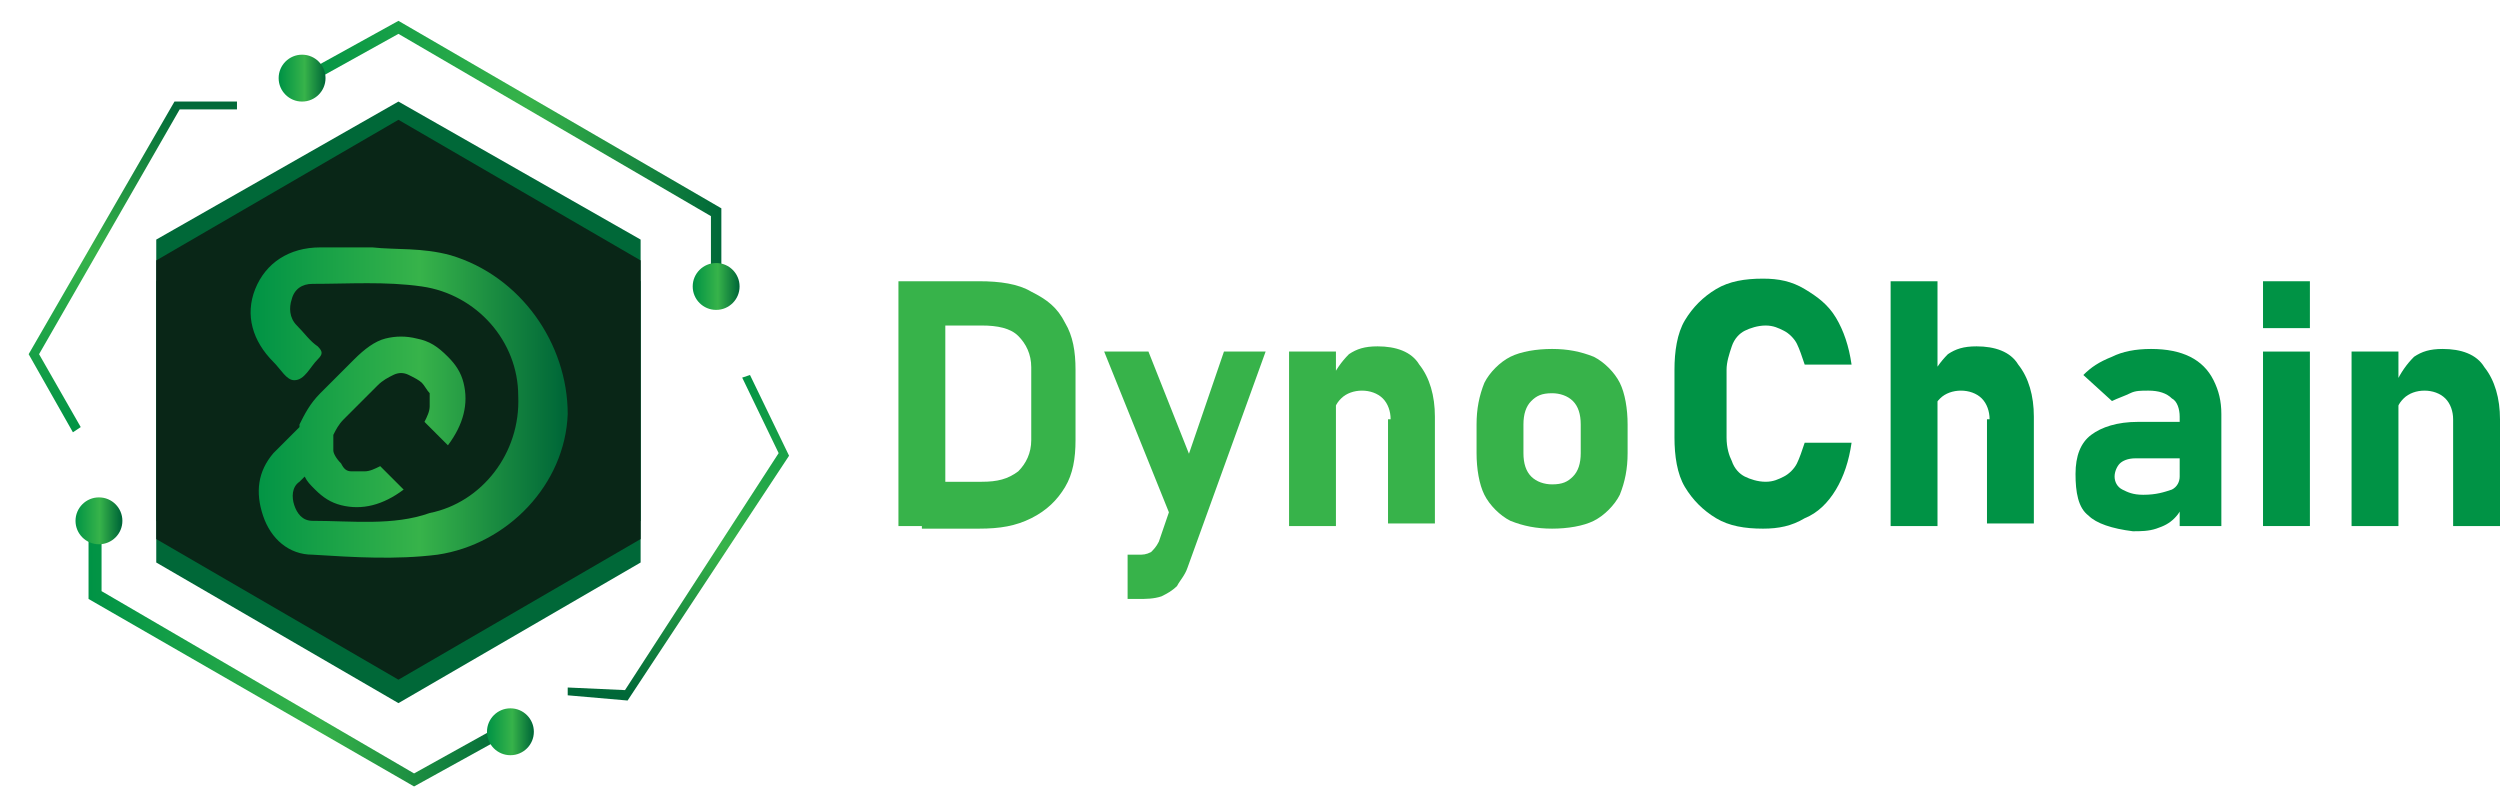 <?xml version="1.0" encoding="utf-8"?>
<!-- Generator: Adobe Illustrator 26.3.1, SVG Export Plug-In . SVG Version: 6.00 Build 0)  -->
<svg version="1.1" id="Layer_1" xmlns="http://www.w3.org/2000/svg" xmlns:xlink="http://www.w3.org/1999/xlink" x="0px" y="0px"
	 viewBox="0 0 96 31" style="enable-background:new 0 0 96 31;" xml:space="preserve">
<style type="text/css">
	.st0{fill:#37B34A;}
	.st1{fill:#009345;}
	.st2{fill:#006838;}
	.st3{fill:#092617;}
	.st4{fill:url(#SVGID_1_);}
	.st5{fill:url(#SVGID_00000047755459849461909990000005716340860043901879_);}
	.st6{fill:url(#SVGID_00000088120413189250497820000016594342981528876444_);}
	.st7{fill:url(#SVGID_00000055687564948145039440000004213005146207808191_);}
	.st8{fill:url(#SVGID_00000016779286130453519780000007404082739831147665_);}
	.st9{fill:url(#SVGID_00000060746429777031729180000007569053119453783688_);}
	.st10{fill:url(#SVGID_00000004521368584675112760000004966133473384279482_);}
	.st11{fill:url(#SVGID_00000005969339837236798270000006528774396734112142_);}
	.st12{fill:url(#SVGID_00000114071513993799131170000000236832773551313808_);}
</style>
<g>
	<g>
		<g>
			<path class="st0" d="M34.5,10.8h1.8v9.4h-1.8V10.8z M35.4,18.5h2.3c0.6,0,1-0.1,1.4-0.4c0.3-0.3,0.5-0.7,0.5-1.2v-2.8
				c0-0.5-0.2-0.9-0.5-1.2c-0.3-0.3-0.8-0.4-1.4-0.4h-2.3v-1.7h2.2c0.8,0,1.5,0.1,2,0.4c0.6,0.3,1,0.6,1.3,1.2
				c0.3,0.5,0.4,1.1,0.4,1.8v2.7c0,0.7-0.1,1.3-0.4,1.8c-0.3,0.5-0.7,0.9-1.3,1.2c-0.6,0.3-1.2,0.4-2,0.4h-2.2V18.5z"/>
			<path class="st0" d="M42.4,13.5h1.7l2.3,5.8l-1.1,1.4L42.4,13.5z M48.6,13.5l-3,8.3c-0.1,0.3-0.3,0.5-0.4,0.7
				c-0.2,0.2-0.4,0.3-0.6,0.4C44.3,23,44,23,43.7,23h-0.4v-1.7h0.4c0.2,0,0.3,0,0.5-0.1c0.1-0.1,0.2-0.2,0.3-0.4l2.5-7.3H48.6z"/>
			<path class="st0" d="M49.5,13.5h1.8v6.7h-1.8V13.5z M53.4,16.1c0-0.3-0.1-0.6-0.3-0.8c-0.2-0.2-0.5-0.3-0.8-0.3
				c-0.3,0-0.6,0.1-0.8,0.3c-0.2,0.2-0.3,0.4-0.3,0.8l-0.1-1.5c0.2-0.4,0.4-0.7,0.7-1c0.3-0.2,0.6-0.3,1.1-0.3
				c0.7,0,1.3,0.2,1.6,0.7c0.4,0.5,0.6,1.2,0.6,2v4.1h-1.8V16.1z"/>
			<path class="st0" d="M58,20c-0.4-0.2-0.8-0.6-1-1c-0.2-0.4-0.3-1-0.3-1.6v-1.1c0-0.6,0.1-1.1,0.3-1.6c0.2-0.4,0.6-0.8,1-1
				c0.4-0.2,1-0.3,1.6-0.3c0.6,0,1.1,0.1,1.6,0.3c0.4,0.2,0.8,0.6,1,1c0.2,0.4,0.3,1,0.3,1.6v1.1c0,0.6-0.1,1.1-0.3,1.6
				c-0.2,0.4-0.6,0.8-1,1c-0.4,0.2-1,0.3-1.6,0.3C59,20.3,58.5,20.2,58,20z M60.4,18.3c0.2-0.2,0.3-0.5,0.3-0.9v-1.1
				c0-0.4-0.1-0.7-0.3-0.9c-0.2-0.2-0.5-0.3-0.8-0.3c-0.4,0-0.6,0.1-0.8,0.3c-0.2,0.2-0.3,0.5-0.3,0.9v1.1c0,0.4,0.1,0.7,0.3,0.9
				c0.2,0.2,0.5,0.3,0.8,0.3C60,18.6,60.2,18.5,60.4,18.3z"/>
		</g>
		<g>
			<path class="st1" d="M65.9,19.9c-0.5-0.3-0.9-0.7-1.2-1.2c-0.3-0.5-0.4-1.2-0.4-1.9v-2.6c0-0.7,0.1-1.4,0.4-1.9
				c0.3-0.5,0.7-0.9,1.2-1.2c0.5-0.3,1.1-0.4,1.8-0.4c0.6,0,1.1,0.1,1.6,0.4c0.5,0.3,0.9,0.6,1.2,1.1c0.3,0.5,0.5,1.1,0.6,1.8h-1.8
				c-0.1-0.3-0.2-0.6-0.3-0.8c-0.1-0.2-0.3-0.4-0.5-0.5c-0.2-0.1-0.4-0.2-0.7-0.2c-0.3,0-0.6,0.1-0.8,0.2c-0.2,0.1-0.4,0.3-0.5,0.6
				c-0.1,0.3-0.2,0.6-0.2,0.9v2.6c0,0.4,0.1,0.7,0.2,0.9c0.1,0.3,0.3,0.5,0.5,0.6c0.2,0.1,0.5,0.2,0.8,0.2c0.3,0,0.5-0.1,0.7-0.2
				c0.2-0.1,0.4-0.3,0.5-0.5c0.1-0.2,0.2-0.5,0.3-0.8h1.8c-0.1,0.7-0.3,1.3-0.6,1.8c-0.3,0.5-0.7,0.9-1.2,1.1
				c-0.5,0.3-1,0.4-1.6,0.4C67,20.3,66.4,20.2,65.9,19.9z"/>
			<path class="st1" d="M72.6,10.8h1.8v9.4h-1.8V10.8z M76.4,16.1c0-0.3-0.1-0.6-0.3-0.8c-0.2-0.2-0.5-0.3-0.8-0.3
				c-0.3,0-0.6,0.1-0.8,0.3c-0.2,0.2-0.3,0.4-0.3,0.8l-0.1-1.5c0.2-0.4,0.4-0.7,0.7-1c0.3-0.2,0.6-0.3,1.1-0.3
				c0.7,0,1.3,0.2,1.6,0.7c0.4,0.5,0.6,1.2,0.6,2v4.1h-1.8V16.1z"/>
			<path class="st1" d="M80.2,19.8c-0.4-0.3-0.5-0.9-0.5-1.6c0-0.7,0.2-1.2,0.6-1.5c0.4-0.3,1-0.5,1.8-0.5h1.7l0.1,1.4H82
				c-0.3,0-0.5,0.1-0.6,0.2c-0.1,0.1-0.2,0.3-0.2,0.5c0,0.2,0.1,0.4,0.3,0.5c0.2,0.1,0.4,0.2,0.8,0.2c0.5,0,0.8-0.1,1.1-0.2
				c0.2-0.1,0.3-0.3,0.3-0.5l0.1,1c0,0.2-0.1,0.4-0.3,0.6c-0.2,0.2-0.4,0.3-0.7,0.4c-0.3,0.1-0.6,0.1-0.9,0.1
				C81.1,20.3,80.5,20.1,80.2,19.8z M83.7,16c0-0.3-0.1-0.6-0.3-0.7c-0.2-0.2-0.5-0.3-0.9-0.3c-0.3,0-0.5,0-0.7,0.1
				c-0.2,0.1-0.5,0.2-0.7,0.3L80,14.4c0.3-0.3,0.6-0.5,1.1-0.7c0.4-0.2,0.9-0.3,1.5-0.3c0.6,0,1.1,0.1,1.5,0.3
				c0.4,0.2,0.7,0.5,0.9,0.9c0.2,0.4,0.3,0.8,0.3,1.3v4.3h-1.6V16z"/>
			<path class="st1" d="M86.9,10.8h1.8v1.8h-1.8V10.8z M86.9,13.5h1.8v6.7h-1.8V13.5z"/>
			<path class="st1" d="M90.3,13.5h1.8v6.7h-1.8V13.5z M94.2,16.1c0-0.3-0.1-0.6-0.3-0.8c-0.2-0.2-0.5-0.3-0.8-0.3
				c-0.3,0-0.6,0.1-0.8,0.3c-0.2,0.2-0.3,0.4-0.3,0.8L92,14.7c0.2-0.4,0.4-0.7,0.7-1c0.3-0.2,0.6-0.3,1.1-0.3c0.7,0,1.3,0.2,1.6,0.7
				c0.4,0.5,0.6,1.2,0.6,2v4.1h-1.8V16.1z"/>
		</g>
	</g>
	<g>
		<polygon class="st2" points="6,9.2 6,20 15.3,25.4 24.6,20 24.6,9.2 15.3,3.9 		"/>
		<polygon class="st2" points="6,10.8 6,21.6 15.3,27 24.6,21.6 24.6,10.8 15.3,5.5 		"/>
		<polygon class="st3" points="6,10 6,20.7 15.3,26.1 24.6,20.7 24.6,10 15.3,4.6 		"/>
		<g>
			<linearGradient id="SVGID_1_" gradientUnits="userSpaceOnUse" x1="11.469" y1="5.891" x2="27.722" y2="5.891">
				<stop  offset="0" style="stop-color:#009345"/>
				<stop  offset="0.542" style="stop-color:#37B34A"/>
				<stop  offset="1" style="stop-color:#006838"/>
			</linearGradient>
			<polygon class="st4" points="27.7,11 27.3,11 27.3,8.3 15.3,1.3 11.7,3.3 11.5,2.9 15.3,0.8 27.7,8 			"/>
		</g>
		<g>
			
				<linearGradient id="SVGID_00000146487133494117413110000014284464736764732324_" gradientUnits="userSpaceOnUse" x1="3.45" y1="25.109" x2="19.703" y2="25.109">
				<stop  offset="0" style="stop-color:#009345"/>
				<stop  offset="0.542" style="stop-color:#37B34A"/>
				<stop  offset="1" style="stop-color:#006838"/>
			</linearGradient>
			<polygon style="fill:url(#SVGID_00000146487133494117413110000014284464736764732324_);" points="3.4,20 3.9,20 3.9,22.7 
				15.9,29.7 19.5,27.7 19.7,28.1 15.9,30.2 3.4,23 			"/>
		</g>
		
			<linearGradient id="SVGID_00000073689593926412397970000004725262128225465234_" gradientUnits="userSpaceOnUse" x1="10.75" y1="3.001" x2="12.495" y2="3.001">
			<stop  offset="0" style="stop-color:#009345"/>
			<stop  offset="0.542" style="stop-color:#37B34A"/>
			<stop  offset="1" style="stop-color:#006838"/>
		</linearGradient>
		<circle style="fill:url(#SVGID_00000073689593926412397970000004725262128225465234_);" cx="11.6" cy="3" r="0.9"/>
		<g>
			
				<linearGradient id="SVGID_00000085212197456678849610000013962807517141493676_" gradientUnits="userSpaceOnUse" x1="-519.224" y1="11.975" x2="-506.505" y2="11.975" gradientTransform="matrix(-5.345524e-02 0.999 -0.999 -5.345524e-02 10.667 533.375)">
				<stop  offset="0" style="stop-color:#009345"/>
				<stop  offset="0.542" style="stop-color:#37B34A"/>
				<stop  offset="1" style="stop-color:#006838"/>
			</linearGradient>
			<polygon style="fill:url(#SVGID_00000085212197456678849610000013962807517141493676_);" points="21.8,26.7 21.8,26.4 24,26.5 
				29.9,17.4 28.5,14.5 28.8,14.4 30.3,17.5 24.1,26.9 			"/>
		</g>
		<g>
			
				<linearGradient id="SVGID_00000174568062492590651240000016706677295582480512_" gradientUnits="userSpaceOnUse" x1="113.297" y1="564.613" x2="126.016" y2="564.613" gradientTransform="matrix(-1.220085e-07 -1 1 -1.220085e-07 -559.534 129.889)">
				<stop  offset="0" style="stop-color:#009345"/>
				<stop  offset="0.542" style="stop-color:#37B34A"/>
				<stop  offset="1" style="stop-color:#006838"/>
			</linearGradient>
			<polygon style="fill:url(#SVGID_00000174568062492590651240000016706677295582480512_);" points="9.1,3.9 9.1,4.2 6.9,4.2 
				1.5,13.6 3.1,16.4 2.8,16.6 1.1,13.6 6.7,3.9 			"/>
		</g>
		
			<linearGradient id="SVGID_00000110433101912972149640000002605372878159744689_" gradientUnits="userSpaceOnUse" x1="26.619" y1="11.005" x2="28.364" y2="11.005">
			<stop  offset="0" style="stop-color:#009345"/>
			<stop  offset="0.542" style="stop-color:#37B34A"/>
			<stop  offset="1" style="stop-color:#006838"/>
		</linearGradient>
		<circle style="fill:url(#SVGID_00000110433101912972149640000002605372878159744689_);" cx="27.5" cy="11" r="0.9"/>
		
			<linearGradient id="SVGID_00000058577703860836653070000013832325591310225826_" gradientUnits="userSpaceOnUse" x1="2.886" y1="19.995" x2="4.63" y2="19.995">
			<stop  offset="0" style="stop-color:#009345"/>
			<stop  offset="0.542" style="stop-color:#37B34A"/>
			<stop  offset="1" style="stop-color:#006838"/>
		</linearGradient>
		<circle style="fill:url(#SVGID_00000058577703860836653070000013832325591310225826_);" cx="3.8" cy="20" r="0.9"/>
		
			<linearGradient id="SVGID_00000129891887595351052390000000233833553431662014_" gradientUnits="userSpaceOnUse" x1="18.723" y1="28.091" x2="20.468" y2="28.091">
			<stop  offset="0" style="stop-color:#009345"/>
			<stop  offset="0.542" style="stop-color:#37B34A"/>
			<stop  offset="1" style="stop-color:#006838"/>
		</linearGradient>
		<circle style="fill:url(#SVGID_00000129891887595351052390000000233833553431662014_);" cx="19.6" cy="28.1" r="0.9"/>
		
			<linearGradient id="SVGID_00000182520230285724108580000002129215686182518913_" gradientUnits="userSpaceOnUse" x1="9.661" y1="15.588" x2="21.589" y2="15.588">
			<stop  offset="0" style="stop-color:#009345"/>
			<stop  offset="0.542" style="stop-color:#37B34A"/>
			<stop  offset="1" style="stop-color:#006838"/>
		</linearGradient>
		<path style="fill:url(#SVGID_00000182520230285724108580000002129215686182518913_);" d="M17.3,9.8c-1.1-0.3-2.1-0.2-3-0.3
			c-0.8,0-1.4,0-2,0c-1.2,0-2.1,0.6-2.5,1.6c-0.4,1-0.1,2,0.7,2.8c0.3,0.3,0.5,0.7,0.8,0.7c0.4,0,0.6-0.5,0.9-0.8
			c0.2-0.2,0.2-0.3,0-0.5c-0.3-0.2-0.5-0.5-0.8-0.8c-0.3-0.3-0.3-0.7-0.2-1c0.1-0.4,0.4-0.6,0.8-0.6c1.4,0,2.8-0.1,4.2,0.1
			c2.1,0.3,3.7,2.1,3.7,4.2c0.1,2.2-1.4,4.1-3.4,4.5C15.1,20.2,13.5,20,12,20c-0.4,0-0.6-0.3-0.7-0.6c-0.1-0.3-0.1-0.7,0.2-0.9
			c0.1-0.1,0.1-0.1,0.2-0.2c0.1,0.2,0.2,0.3,0.4,0.5c0.3,0.3,0.6,0.5,1,0.6c0.4,0.1,0.8,0.1,1.2,0c0.4-0.1,0.8-0.3,1.2-0.6l-0.9-0.9
			c-0.2,0.1-0.4,0.2-0.6,0.2c-0.2,0-0.4,0-0.5,0c-0.2,0-0.3-0.1-0.4-0.3c-0.2-0.2-0.3-0.4-0.3-0.5c0-0.2,0-0.4,0-0.6
			c0.1-0.2,0.2-0.4,0.4-0.6l1.3-1.3c0.2-0.2,0.4-0.3,0.6-0.4c0.2-0.1,0.4-0.1,0.6,0c0.2,0.1,0.4,0.2,0.5,0.3
			c0.1,0.1,0.2,0.3,0.3,0.4c0,0.2,0,0.3,0,0.5c0,0.2-0.1,0.4-0.2,0.6l0.9,0.9c0.3-0.4,0.5-0.8,0.6-1.2c0.1-0.4,0.1-0.8,0-1.2
			c-0.1-0.4-0.3-0.7-0.6-1c-0.4-0.4-0.7-0.6-1.2-0.7c-0.4-0.1-0.8-0.1-1.2,0c-0.4,0.1-0.8,0.4-1.2,0.8l-1.3,1.3
			c-0.4,0.4-0.6,0.8-0.8,1.2c0,0,0,0.1,0,0.1l0,0c-0.3,0.3-0.7,0.7-1,1c-0.6,0.7-0.7,1.5-0.4,2.4c0.3,0.9,1,1.5,1.9,1.5
			c1.6,0.1,3.2,0.2,4.8,0c2.7-0.4,4.9-2.7,5-5.4C21.8,13.2,20,10.6,17.3,9.8z"/>
	</g>
</g>
</svg>
